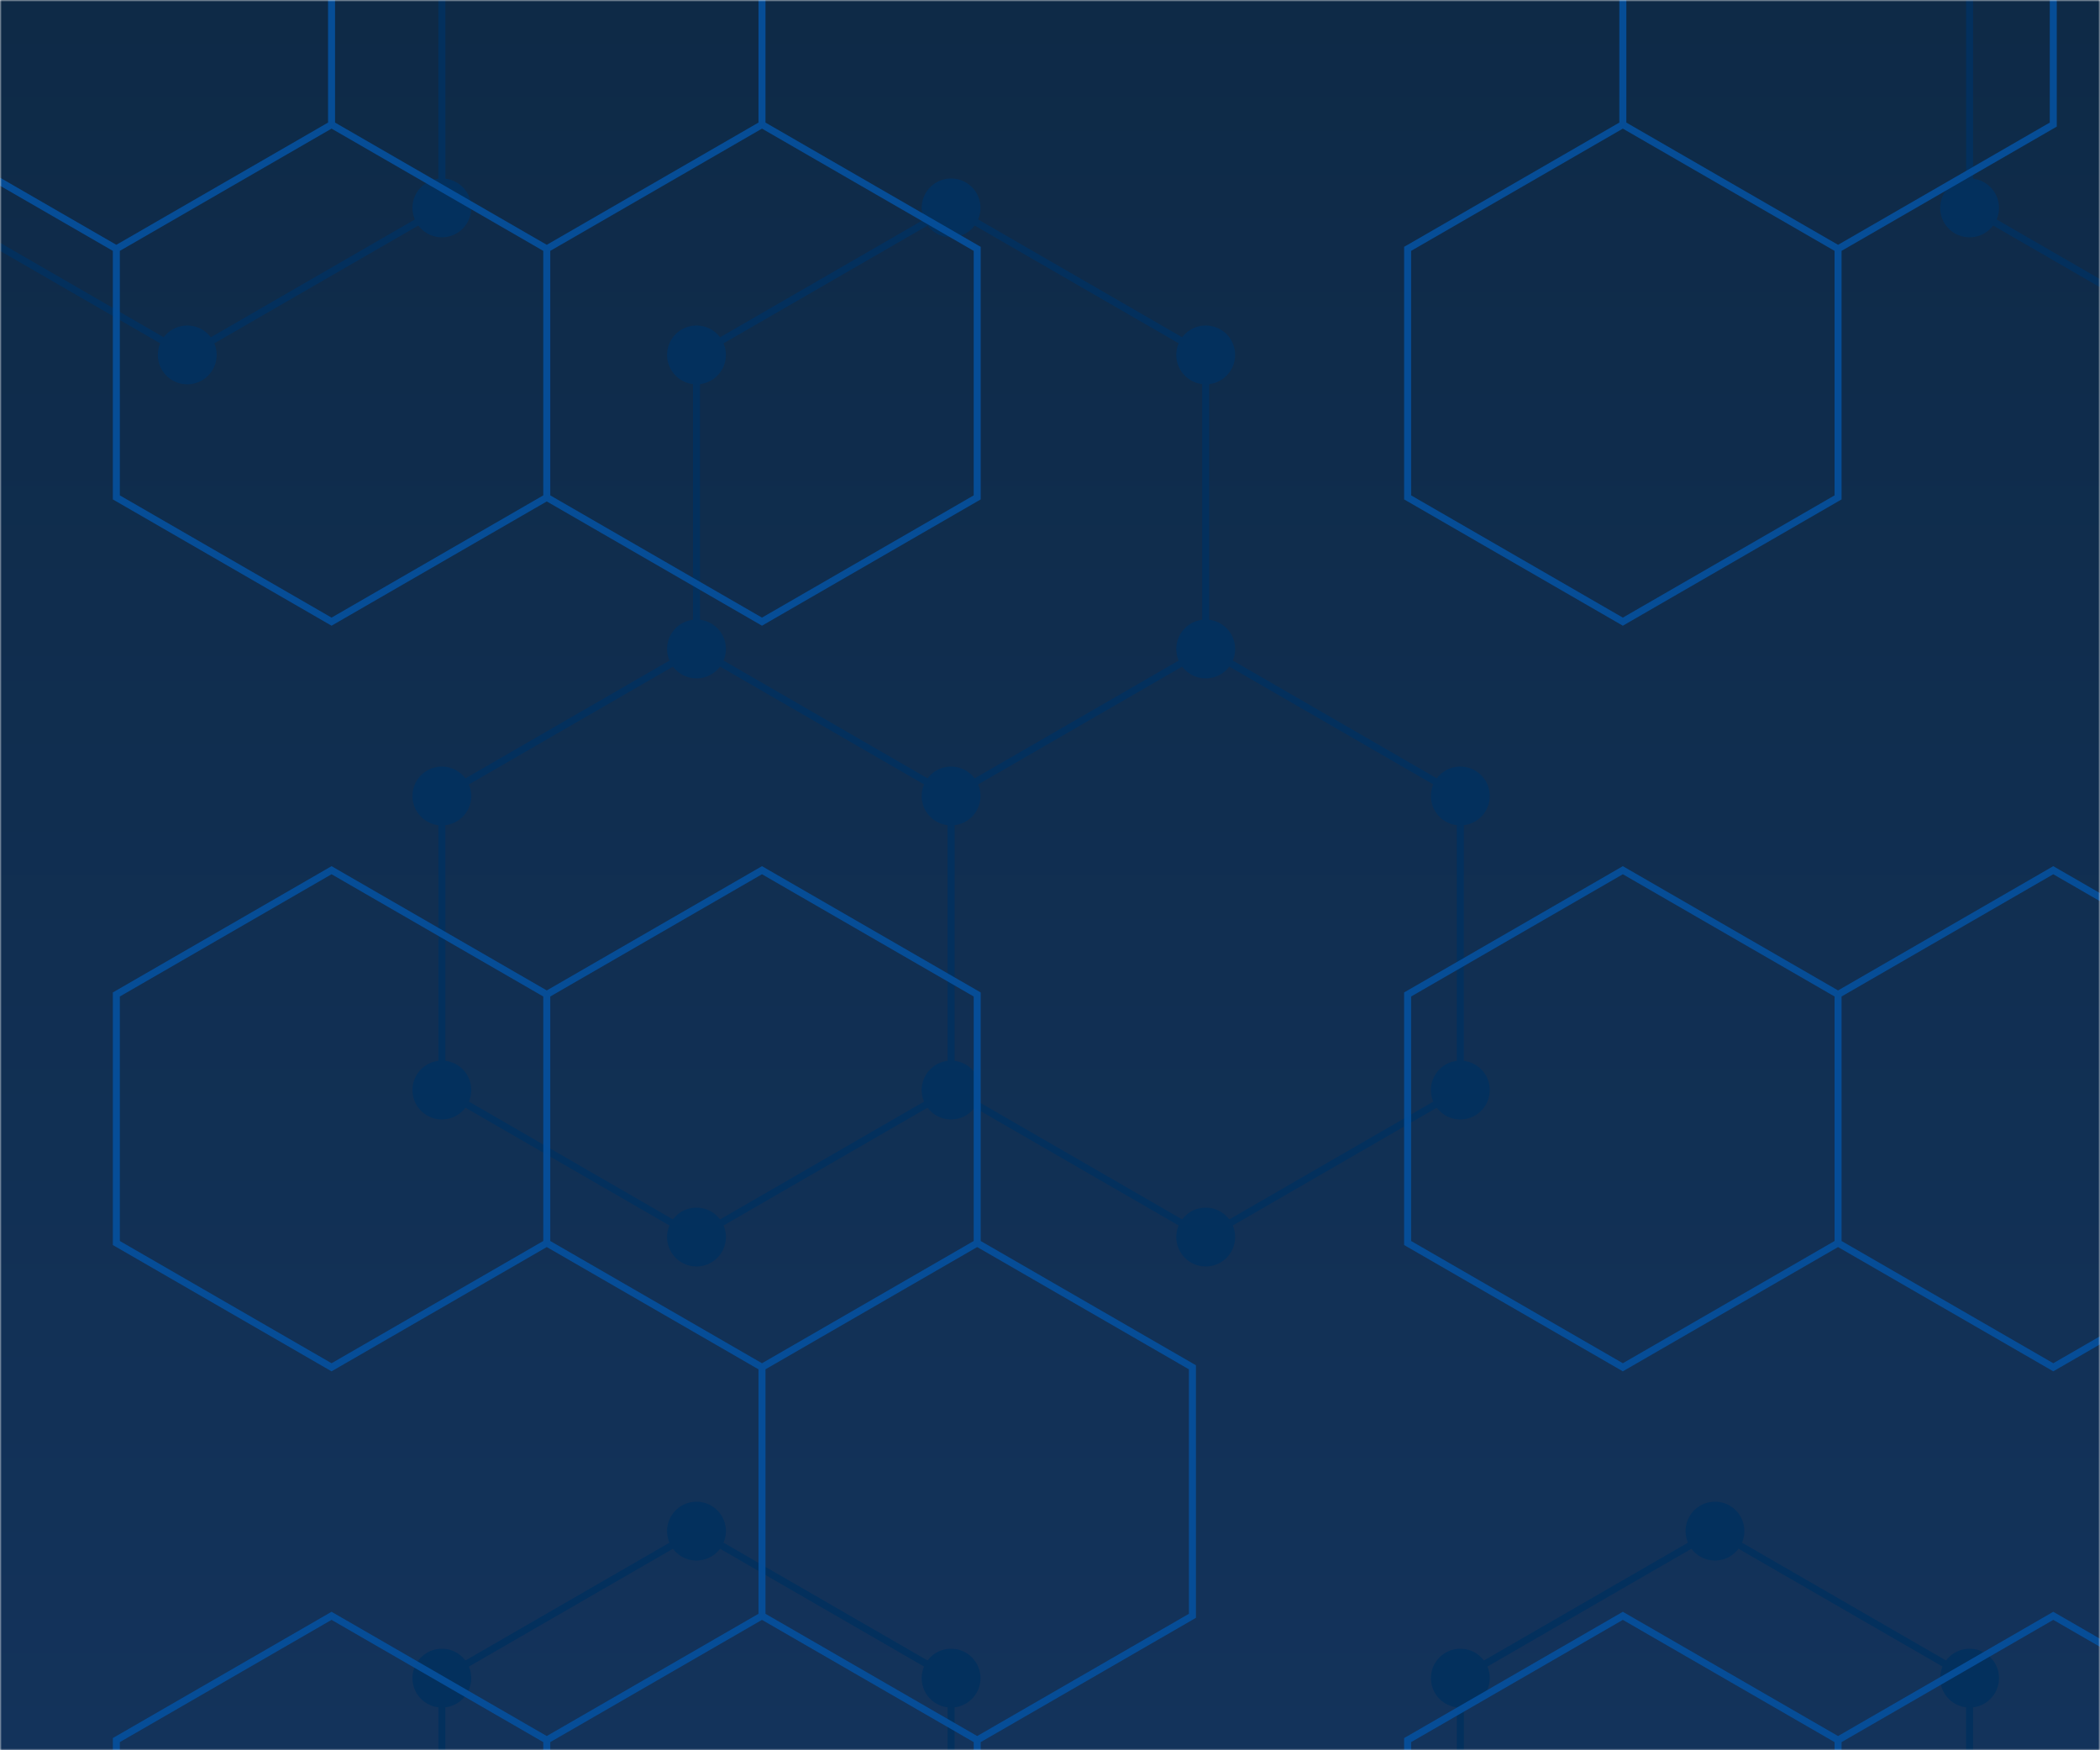 <svg xmlns="http://www.w3.org/2000/svg" version="1.1" xmlns:xlink="http://www.w3.org/1999/xlink" xmlns:svgjs="http://svgjs.com/svgjs" width="600" height="500" preserveAspectRatio="none" viewBox="0 0 600 500"><g mask="url(&quot;#SvgjsMask1544&quot;)" fill="none"><rect width="600" height="500" x="0" y="0" fill="url(#SvgjsLinearGradient1545)"></rect><path d="M53.5 -66.61L126.25 -24.61L126.25 59.39L53.5 101.39L-19.25 59.39L-19.25 -24.61zM271.74 59.39L344.49 101.39L344.49 185.39L271.74 227.39L199 185.39L199 101.39zM199 185.39L271.74 227.39L271.74 311.39L199 353.39L126.25 311.39L126.25 227.39zM199 437.39L271.74 479.39L271.74 563.39L199 605.39L126.25 563.39L126.25 479.39zM344.49 185.39L417.24 227.39L417.24 311.39L344.49 353.39L271.74 311.39L271.74 227.39zM489.99 437.39L562.74 479.39L562.74 563.39L489.99 605.39L417.24 563.39L417.24 479.39zM635.49 -66.61L708.23 -24.61L708.23 59.39L635.49 101.39L562.74 59.39L562.74 -24.61zM708.23 59.39L780.98 101.39L780.98 185.39L708.23 227.39L635.49 185.39L635.49 101.39zM708.23 311.39L780.98 353.39L780.98 437.39L708.23 479.39L635.49 437.39L635.49 353.39z" stroke="#03305d" stroke-width="2"></path><path d="M45.1 -66.61 a8.4 8.4 0 1 0 16.8 0 a8.4 8.4 0 1 0 -16.8 0zM117.85 -24.61 a8.4 8.4 0 1 0 16.8 0 a8.4 8.4 0 1 0 -16.8 0zM117.85 59.39 a8.4 8.4 0 1 0 16.8 0 a8.4 8.4 0 1 0 -16.8 0zM45.1 101.39 a8.4 8.4 0 1 0 16.8 0 a8.4 8.4 0 1 0 -16.8 0zM-27.65 59.39 a8.4 8.4 0 1 0 16.8 0 a8.4 8.4 0 1 0 -16.8 0zM-27.65 -24.61 a8.4 8.4 0 1 0 16.8 0 a8.4 8.4 0 1 0 -16.8 0zM263.34 59.39 a8.4 8.4 0 1 0 16.8 0 a8.4 8.4 0 1 0 -16.8 0zM336.09 101.39 a8.4 8.4 0 1 0 16.8 0 a8.4 8.4 0 1 0 -16.8 0zM336.09 185.39 a8.4 8.4 0 1 0 16.8 0 a8.4 8.4 0 1 0 -16.8 0zM263.34 227.39 a8.4 8.4 0 1 0 16.8 0 a8.4 8.4 0 1 0 -16.8 0zM190.6 185.39 a8.4 8.4 0 1 0 16.8 0 a8.4 8.4 0 1 0 -16.8 0zM190.6 101.39 a8.4 8.4 0 1 0 16.8 0 a8.4 8.4 0 1 0 -16.8 0zM263.34 311.39 a8.4 8.4 0 1 0 16.8 0 a8.4 8.4 0 1 0 -16.8 0zM190.6 353.39 a8.4 8.4 0 1 0 16.8 0 a8.4 8.4 0 1 0 -16.8 0zM117.85 311.39 a8.4 8.4 0 1 0 16.8 0 a8.4 8.4 0 1 0 -16.8 0zM117.85 227.39 a8.4 8.4 0 1 0 16.8 0 a8.4 8.4 0 1 0 -16.8 0zM190.6 437.39 a8.4 8.4 0 1 0 16.8 0 a8.4 8.4 0 1 0 -16.8 0zM263.34 479.39 a8.4 8.4 0 1 0 16.8 0 a8.4 8.4 0 1 0 -16.8 0zM263.34 563.39 a8.4 8.4 0 1 0 16.8 0 a8.4 8.4 0 1 0 -16.8 0zM190.6 605.39 a8.4 8.4 0 1 0 16.8 0 a8.4 8.4 0 1 0 -16.8 0zM117.85 563.39 a8.4 8.4 0 1 0 16.8 0 a8.4 8.4 0 1 0 -16.8 0zM117.85 479.39 a8.4 8.4 0 1 0 16.8 0 a8.4 8.4 0 1 0 -16.8 0zM408.84 227.39 a8.4 8.4 0 1 0 16.8 0 a8.4 8.4 0 1 0 -16.8 0zM408.84 311.39 a8.4 8.4 0 1 0 16.8 0 a8.4 8.4 0 1 0 -16.8 0zM336.09 353.39 a8.4 8.4 0 1 0 16.8 0 a8.4 8.4 0 1 0 -16.8 0zM481.59 437.39 a8.4 8.4 0 1 0 16.8 0 a8.4 8.4 0 1 0 -16.8 0zM554.34 479.39 a8.4 8.4 0 1 0 16.8 0 a8.4 8.4 0 1 0 -16.8 0zM554.34 563.39 a8.4 8.4 0 1 0 16.8 0 a8.4 8.4 0 1 0 -16.8 0zM481.59 605.39 a8.4 8.4 0 1 0 16.8 0 a8.4 8.4 0 1 0 -16.8 0zM408.84 563.39 a8.4 8.4 0 1 0 16.8 0 a8.4 8.4 0 1 0 -16.8 0zM408.84 479.39 a8.4 8.4 0 1 0 16.8 0 a8.4 8.4 0 1 0 -16.8 0zM627.09 -66.61 a8.4 8.4 0 1 0 16.8 0 a8.4 8.4 0 1 0 -16.8 0zM699.83 -24.61 a8.4 8.4 0 1 0 16.8 0 a8.4 8.4 0 1 0 -16.8 0zM699.83 59.39 a8.4 8.4 0 1 0 16.8 0 a8.4 8.4 0 1 0 -16.8 0zM627.09 101.39 a8.4 8.4 0 1 0 16.8 0 a8.4 8.4 0 1 0 -16.8 0zM554.34 59.39 a8.4 8.4 0 1 0 16.8 0 a8.4 8.4 0 1 0 -16.8 0zM554.34 -24.61 a8.4 8.4 0 1 0 16.8 0 a8.4 8.4 0 1 0 -16.8 0zM772.58 101.39 a8.4 8.4 0 1 0 16.8 0 a8.4 8.4 0 1 0 -16.8 0zM772.58 185.39 a8.4 8.4 0 1 0 16.8 0 a8.4 8.4 0 1 0 -16.8 0zM699.83 227.39 a8.4 8.4 0 1 0 16.8 0 a8.4 8.4 0 1 0 -16.8 0zM627.09 185.39 a8.4 8.4 0 1 0 16.8 0 a8.4 8.4 0 1 0 -16.8 0zM699.83 311.39 a8.4 8.4 0 1 0 16.8 0 a8.4 8.4 0 1 0 -16.8 0zM772.58 353.39 a8.4 8.4 0 1 0 16.8 0 a8.4 8.4 0 1 0 -16.8 0zM772.58 437.39 a8.4 8.4 0 1 0 16.8 0 a8.4 8.4 0 1 0 -16.8 0zM699.83 479.39 a8.4 8.4 0 1 0 16.8 0 a8.4 8.4 0 1 0 -16.8 0zM627.09 437.39 a8.4 8.4 0 1 0 16.8 0 a8.4 8.4 0 1 0 -16.8 0zM627.09 353.39 a8.4 8.4 0 1 0 16.8 0 a8.4 8.4 0 1 0 -16.8 0z" fill="#03305d"></path><path d="M33.24 -70.91L94.73 -35.41L94.73 35.59L33.24 71.09L-28.25 35.59L-28.25 -35.41zM94.73 35.59L156.22 71.09L156.22 142.09L94.73 177.59L33.24 142.09L33.24 71.09zM94.73 248.59L156.22 284.09L156.22 355.09L94.73 390.59L33.24 355.09L33.24 284.09zM94.73 461.59L156.22 497.09L156.22 568.09L94.73 603.59L33.24 568.09L33.24 497.09zM156.22 -70.91L217.71 -35.41L217.71 35.59L156.22 71.09L94.73 35.59L94.73 -35.41zM217.71 35.59L279.2 71.09L279.2 142.09L217.71 177.59L156.22 142.09L156.22 71.09zM217.71 248.59L279.2 284.09L279.2 355.09L217.71 390.59L156.22 355.09L156.22 284.09zM217.71 461.59L279.2 497.09L279.2 568.09L217.71 603.59L156.22 568.09L156.22 497.09zM279.2 355.09L340.69 390.59L340.69 461.59L279.2 497.09L217.71 461.59L217.71 390.59zM463.67 35.59L525.16 71.09L525.16 142.09L463.67 177.59L402.18 142.09L402.18 71.09zM463.67 248.59L525.16 284.09L525.16 355.09L463.67 390.59L402.18 355.09L402.18 284.09zM463.67 461.59L525.16 497.09L525.16 568.09L463.67 603.59L402.18 568.09L402.18 497.09zM525.16 -70.91L586.65 -35.41L586.65 35.59L525.16 71.09L463.67 35.59L463.67 -35.41zM586.65 248.59L648.14 284.09L648.14 355.09L586.65 390.59L525.16 355.09L525.16 284.09zM586.65 461.59L648.14 497.09L648.14 568.09L586.65 603.59L525.16 568.09L525.16 497.09z" stroke="rgba(6, 80, 156, 0.93)" stroke-width="2"></path></g><defs><mask id="SvgjsMask1544"><rect width="600" height="500" fill="#ffffff"></rect></mask><linearGradient x1="50%" y1="0%" x2="50%" y2="100%" gradientUnits="userSpaceOnUse" id="SvgjsLinearGradient1545"><stop stop-color="#0e2a47" offset="0"></stop><stop stop-color="rgba(19, 51, 91, 1)" offset="1"></stop></linearGradient></defs></svg>
